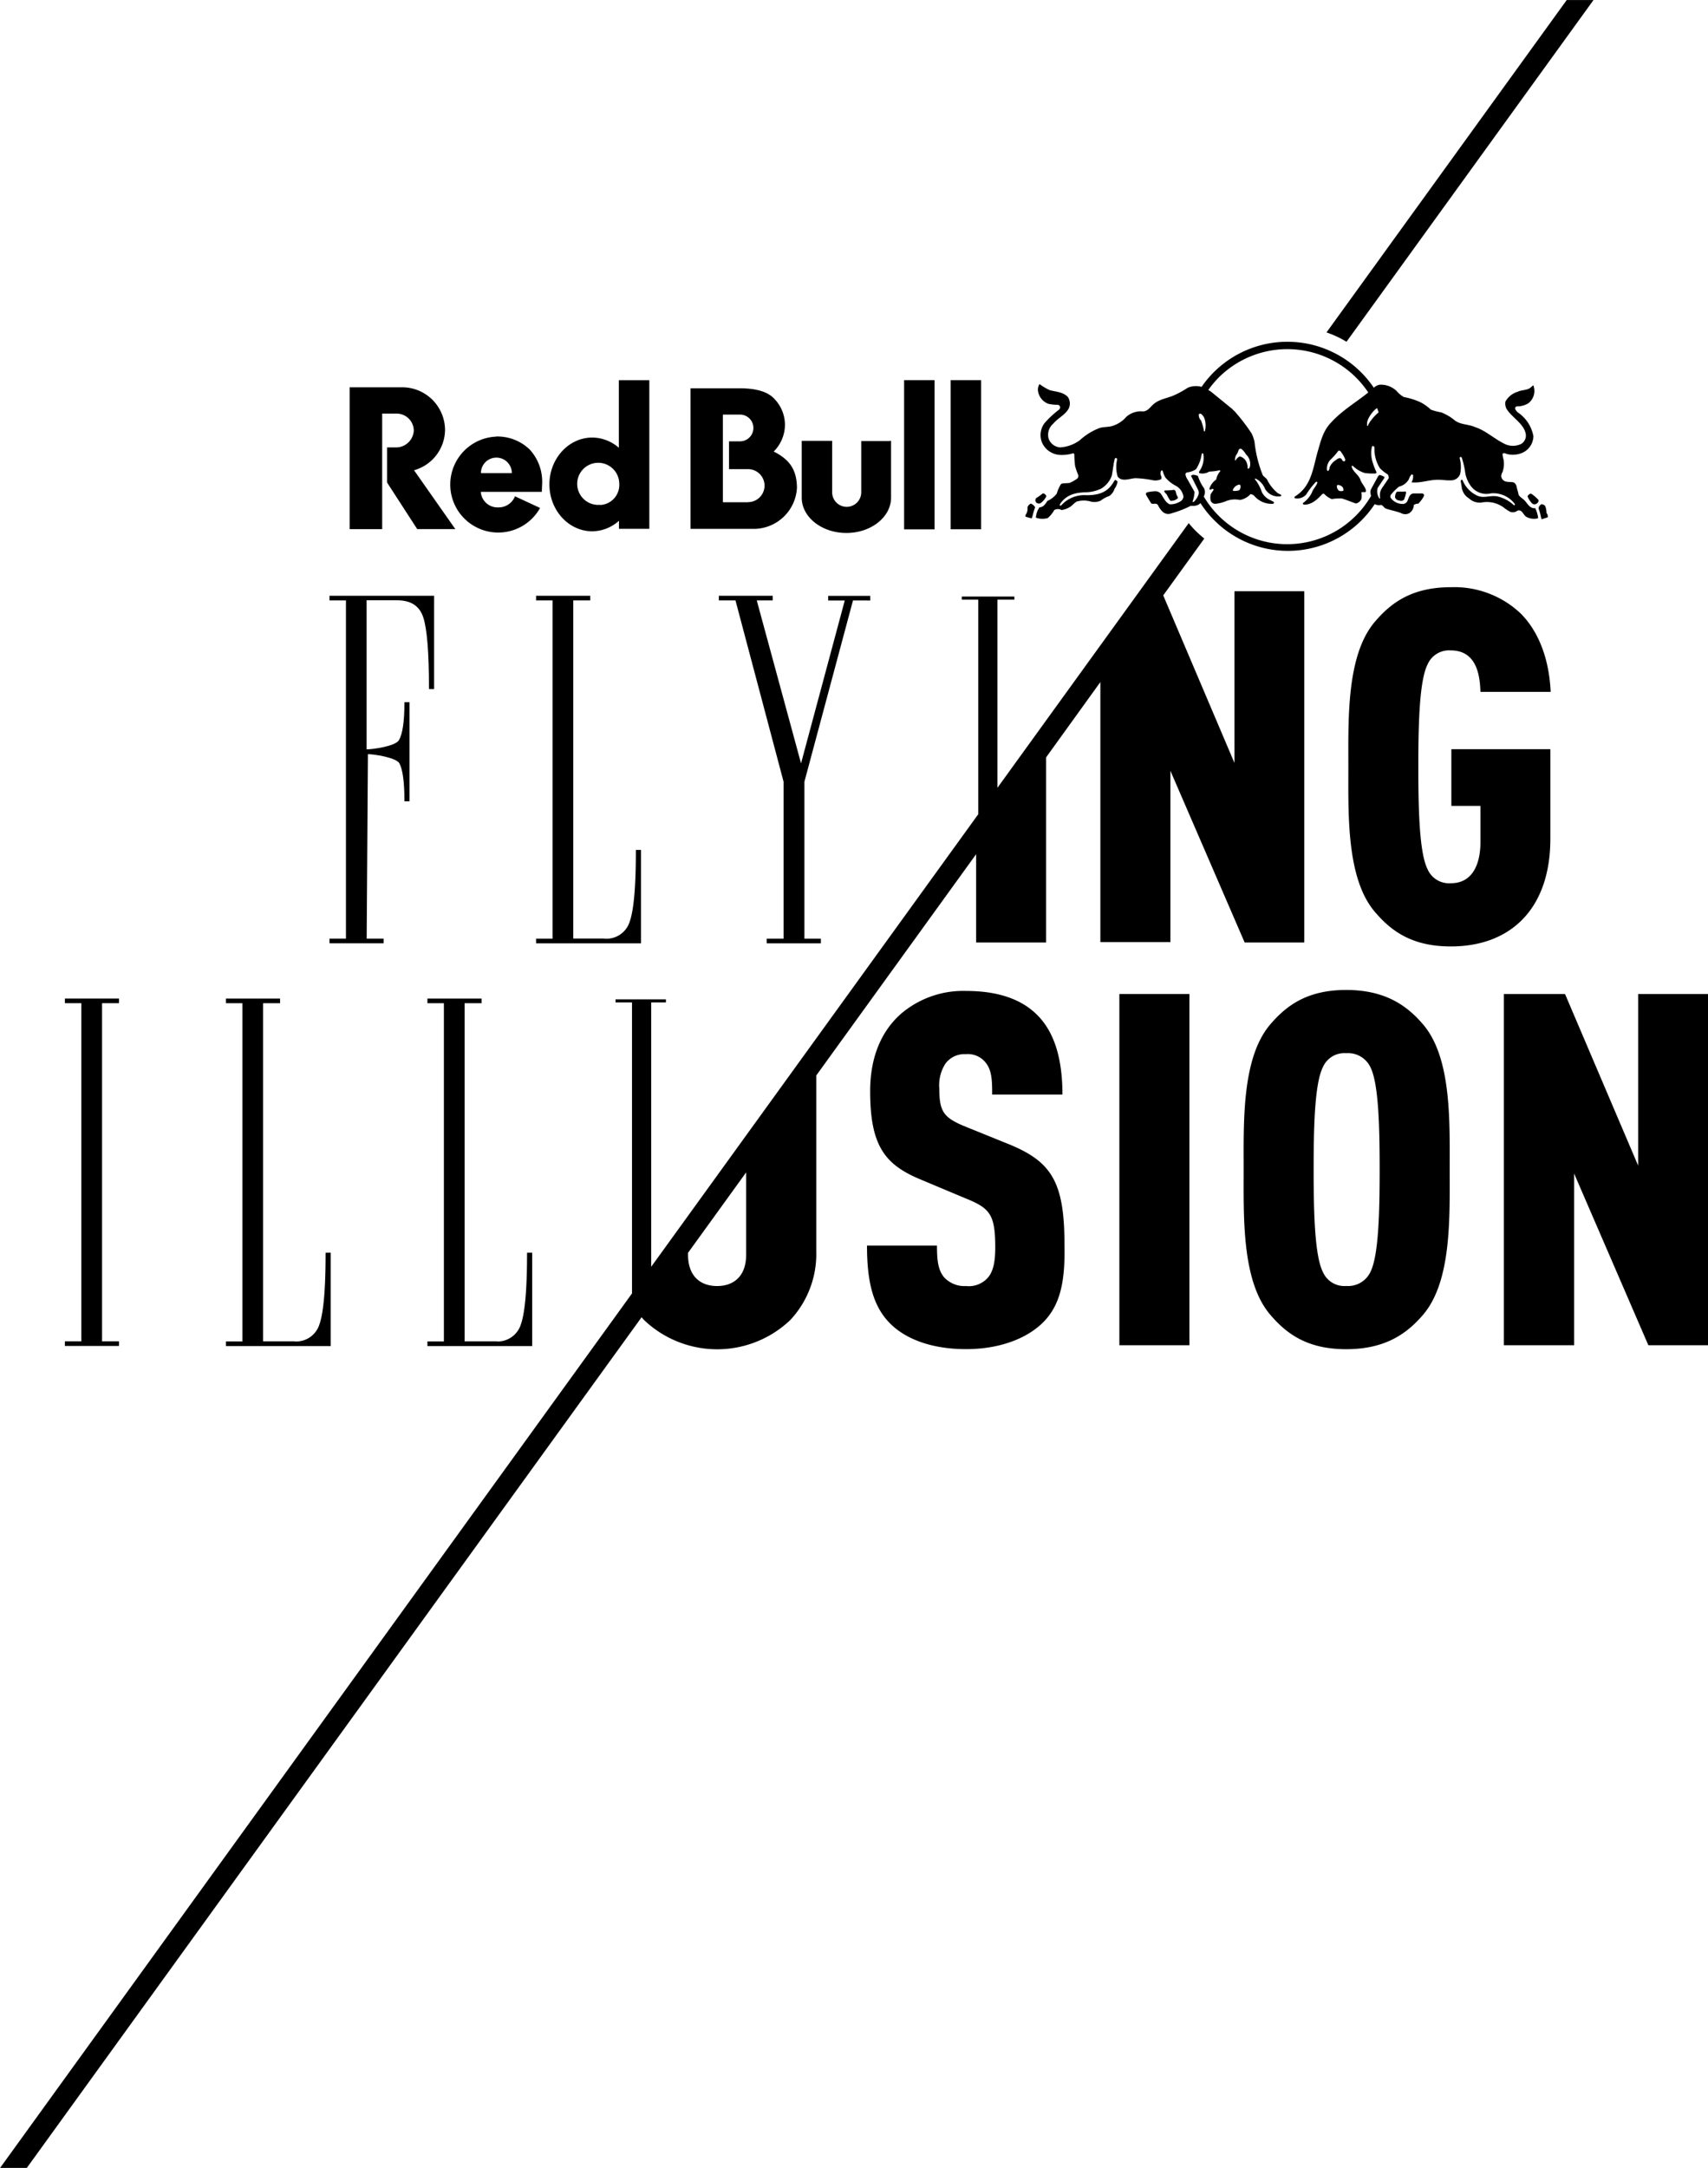 <svg id="Ebene_1" data-name="Ebene 1" xmlns="http://www.w3.org/2000/svg" viewBox="0 0 276.06 350.14"><defs><style>.cls-1{stroke:#000;stroke-miterlimit:10;stroke-width:0.25px;}</style></defs><title>logo</title><path class="cls-1" d="M342.37,275.56h2.74v0.5h-8.5v-0.5h2.66V220.69h-2.66v-0.5h16.66V235h-0.58q0-8.71-.94-11.52t-4.32-2.81h-5.07V245c1.15,0,4.86-.51,5.46-1.55s0.9-3.06.9-6.08h0.57v15.77h-0.57q0-4.54-.83-6.08c-0.55-1-4.22-1.55-5.32-1.55Z" transform="translate(-283.23 -123.84)"/><path class="cls-1" d="M380.85,275.56a4.06,4.06,0,0,0,4.28-2.84q1-2.84,1-11.48h0.58v14.83H370v-0.5h2.66V220.69H370v-0.5h8.5v0.5h-2.74v54.86h5.07Z" transform="translate(-283.23 -123.84)"/><path class="cls-1" d="M410,275.56V250.07l-7.8-29.38h-2.66v-0.5H408v0.5h-2.62l7.32,26.92,7.23-26.91h-2.72v-0.5h6.55v0.5H421l-7.88,29.38v25.49h2.66v0.5h-8.5v-0.5H410Z" transform="translate(-283.23 -123.84)"/><path class="cls-1" d="M299.6,285.74v54.86h2.74v0.5h-8.5v-0.5h2.66V285.74h-2.66v-0.5h8.5v0.5H299.6Z" transform="translate(-283.23 -123.84)"/><path class="cls-1" d="M330.7,340.61a4.06,4.06,0,0,0,4.28-2.84q1-2.84,1-11.48h0.58v14.83H319.87v-0.5h2.66V285.74h-2.66v-0.5h8.5v0.5h-2.74v54.86h5.07Z" transform="translate(-283.23 -123.84)"/><path class="cls-1" d="M363.26,340.61a4.06,4.06,0,0,0,4.28-2.84q1-2.84,1-11.48h0.58v14.83H352.44v-0.5h2.66V285.74h-2.66v-0.5h8.5v0.5H358.2v54.86h5.07Z" transform="translate(-283.23 -123.84)"/><path d="M451.72,337.52c-2.55,2.47-6.85,4.22-12.35,4.22s-9.72-1.59-12.27-4.14c-2.79-2.79-3.74-6.77-3.74-12.59h11.31c0,2.31.16,4,1.2,5.18a4.5,4.5,0,0,0,3.51,1.36,4.1,4.1,0,0,0,3.59-1.44c0.8-1,1.12-2.47,1.12-4.78,0-5.42-.88-6.37-4.94-8L432,314.33c-5.74-2.39-8.13-5.42-8.13-14.26,0-5.26,1.67-9.64,5.1-12.59a15.49,15.49,0,0,1,10.44-3.59c5,0,8.69,1.28,11.16,3.59,3.11,2.87,4.38,7.41,4.38,13.15H443.59c0-2,0-3.83-1-5.1a3.66,3.66,0,0,0-3.27-1.43,3.8,3.8,0,0,0-3.27,1.51,6.4,6.4,0,0,0-1,4.06c0,3.59.64,4.62,3.9,6l7.09,2.87c7.17,2.87,9.24,6.14,9.24,16.41C455.39,330.67,454.67,334.66,451.72,337.52Z" transform="translate(-283.23 -123.84)"/><path d="M464.15,341.11V284.38h11.32v56.73H464.15Z" transform="translate(-283.23 -123.84)"/><path d="M513.32,336.09c-2.63,3.11-6.14,5.66-12.51,5.66s-9.72-2.55-12.35-5.66c-4.54-5.42-4.22-15.7-4.22-23.35s-0.32-17.93,4.22-23.35c2.63-3.11,6-5.66,12.35-5.66s9.88,2.55,12.51,5.66c4.54,5.42,4.22,15.7,4.22,23.35S517.86,330.67,513.32,336.09Zm-8.61-39.92a4,4,0,0,0-3.9-2.23,3.78,3.78,0,0,0-3.75,2.23c-1.35,2.63-1.51,9.72-1.51,16.57s0.16,13.94,1.51,16.57a3.78,3.78,0,0,0,3.75,2.23,4,4,0,0,0,3.9-2.23c1.35-2.63,1.51-9.72,1.51-16.57S506.06,298.8,504.71,296.17Z" transform="translate(-283.23 -123.84)"/><path d="M549.65,341.11l-12-27.73v27.73H526.3V284.38h9.88L548,312.1V284.38h11.32v56.73h-9.64Z" transform="translate(-283.23 -123.84)"/><path d="M517.73,276.7c-6.37,0-9.72-2.55-12.35-5.66-4.54-5.42-4.22-15.7-4.22-23.35s-0.32-17.93,4.22-23.35c2.63-3.11,6-5.66,12.35-5.66A15.6,15.6,0,0,1,529,222.91c3,3,4.62,7.49,4.86,12.67H522.51c-0.08-2.39-.48-6.69-4.78-6.69a3.78,3.78,0,0,0-3.75,2.23c-1.35,2.63-1.51,9.72-1.51,16.57s0.16,13.95,1.51,16.57a3.78,3.78,0,0,0,3.75,2.23c3.75,0,4.78-3.51,4.78-6.61V254h-4.7v-9.16h16v14.42C533.83,270.56,527.45,276.7,517.73,276.7Z" transform="translate(-283.23 -123.84)"/><path d="M436.88,185.24v24.08h4.92V185.24h-4.92Zm-81.72,8a6.93,6.93,0,0,0-7-6.85h-8.42v22.91H345V190.64h2.22a2.78,2.78,0,0,1,2.89,2.73,2.87,2.87,0,0,1-3,2.73h-1.32v5.67l4.87,7.52h6.16l-6.67-9.5A6.84,6.84,0,0,0,355.16,193.22Zm74.2,16.1h4.92V185.24h-4.92v24.08Zm-21.1-12.55a6.15,6.15,0,0,0,1.84-4.31,6.05,6.05,0,0,0-1.68-4.19c-1.06-1.17-2.92-1.74-5.69-1.74h-7.9v22.71l10.13,0a7,7,0,0,0,7.08-6.67C412,199.79,410.93,198.08,408.26,196.76Zm-4.13,8.17h-4.06V190.8h2.77a2.16,2.16,0,0,1,0,4.32h-1.78v4.49h3.08A2.66,2.66,0,0,1,404.13,204.94Zm-40.73-10.6a7.75,7.75,0,1,0,7,11.73l0.12-.21L366.47,204l-0.1.21a2.84,2.84,0,0,1-2.61,1.58,2.71,2.71,0,0,1-2.82-2.51h9.86l0.05-1.17a7.67,7.67,0,0,0-2-5.66A7.52,7.52,0,0,0,363.4,194.34Zm-2.5,8.72a0.14,0.14,0,0,0,0,0h0v0h0Zm0.06-2.83a2.48,2.48,0,0,1,5,0h-5Zm22.29-15s0,10,0,10.91a6.57,6.57,0,0,0-4.29-1.65c-3.82,0-6.93,3.4-6.93,7.57s3.11,7.57,6.93,7.57a6.54,6.54,0,0,0,4.31-1.7v1.3h4.91v-24h-4.94Zm-3,20.12a3.4,3.4,0,1,1,3.07-3.38A3.24,3.24,0,0,1,380.26,205.4Zm46.8-10.29-4.62,0,0,8.27a2.35,2.35,0,0,1-4.7,0l0-8.31h-4.92v9.17c0,3.15,3.24,5.71,7.22,5.71s7.22-2.56,7.22-5.71v-9.17h-0.21Z" transform="translate(-283.23 -123.84)"/><path d="M536.46,123.84l-38.83,53.69a16.27,16.27,0,0,1,3.23,1.51l39.92-55.19h-4.32Z" transform="translate(-283.23 -123.84)"/><path d="M482.75,247.06L471.24,220l6.64-9.18a16.07,16.07,0,0,1-2.52-2.49l-30.92,42.75V220.69h2.74v-0.5h-8.5v0.5h2.66v34.66l-52.86,73.09v-42.7h2.38v-0.5h-8.14v0.5h2.66v47L283.23,474h4.32l99.38-137.41c0.14,0.16.27,0.32,0.42,0.47a17.14,17.14,0,0,0,23.59,0,15.61,15.61,0,0,0,4.22-11.16V297.54L441,261.8v14.26h11.31v-29.9L461.08,234v42h11.32V248.33l12,27.73h9.64V219.33H482.75v27.73Zm-78.92,79.39c0,3.66-2.15,5.1-4.7,5.1s-4.7-1.44-4.7-5.1v-0.26l9.4-13v13.26Z" transform="translate(-283.23 -123.84)"/><path d="M451.36,205.14a2.92,2.92,0,0,0,1-1.17,0.93,0.93,0,0,0-.34-0.39,0.35,0.35,0,0,0-.32,0,7.25,7.25,0,0,1-1,.71,0.65,0.65,0,0,0-.12.47,0.61,0.61,0,0,0,.27.34A0.77,0.77,0,0,0,451.36,205.14Z" transform="translate(-283.23 -123.84)"/><path d="M533.18,206.68a2.84,2.84,0,0,0-.2-1.1,0.77,0.77,0,0,0-.61-0.3,0.84,0.84,0,0,0-.46.68,10.35,10.35,0,0,1,.39,1.43c0.06,0.1,0,.3.16,0.3l0.93-.3A0.89,0.89,0,0,0,533.18,206.68Z" transform="translate(-283.23 -123.84)"/><path d="M449.84,205.18a1,1,0,0,0-.54.59A1.76,1.76,0,0,1,449,207a0.27,0.27,0,0,0,0,.28,4.84,4.84,0,0,0,1,.27c0.18-.56.3-1.19,0.51-1.68v-0.14A1.28,1.28,0,0,0,449.84,205.18Z" transform="translate(-283.23 -123.84)"/><path d="M530.84,203.66c-0.28-.24-0.59.12-0.73,0.33a3.41,3.41,0,0,0,.61,1,0.68,0.68,0,0,0,.5.31,0.82,0.82,0,0,0,.51-0.22,0.57,0.57,0,0,0,.17-0.48A5.79,5.79,0,0,0,530.84,203.66Z" transform="translate(-283.23 -123.84)"/><path d="M471.78,203.65a6.74,6.74,0,0,0,.61,1.06,1.47,1.47,0,0,0,1.16-.36c0.19-.16-0.09-0.36-0.12-0.55-0.18-.28-0.06-0.82-0.52-0.84a8.84,8.84,0,0,1-1.39.09l-0.13.08A1,1,0,0,0,471.78,203.65Z" transform="translate(-283.23 -123.84)"/><path d="M529.68,204.71c-0.36-.42-1.07-0.67-1.06-1.29a9.76,9.76,0,0,1-.27-1,0.9,0.9,0,0,0-.55-0.69c-0.62-.1-1.37.07-1.76-0.51s0-.94.11-1.36a4.13,4.13,0,0,0,.1-1.79,3.86,3.86,0,0,1-.17-0.9c0.14-.28.5-0.07,0.71,0a3.91,3.91,0,0,0,2.5-.2,3,3,0,0,0,1.78-2.69,5.92,5.92,0,0,0-2.4-3.75,1.62,1.62,0,0,1-.56-0.67c0-.59.64-0.3,1-0.45a3.34,3.34,0,0,0,1.13-.43,2.5,2.5,0,0,0,.9-2.65c0-.09,0-0.22-0.16-0.22a4.19,4.19,0,0,1-.52.44c-0.56.33-1.32,0.27-1.92,0.56a3.39,3.39,0,0,0-2,1.6,1.84,1.84,0,0,0,.21,1.2c0.9,1.42,2.79,2.34,3.09,4.05a1.57,1.57,0,0,1-.77,1.59,3.06,3.06,0,0,1-2.83-.11c-1.56-.78-2.92-2.08-4.6-2.62-1.06-.48-2.36-0.36-3.3-1.1a7.86,7.86,0,0,0-2.15-1.27,10.55,10.55,0,0,1-1.68-.44,8,8,0,0,0-1.68-1.2,11.51,11.51,0,0,0-2.69-.84,4.33,4.33,0,0,1-1.2-1,3.71,3.71,0,0,0-2.66-1,1.71,1.71,0,0,0-1,.5,16.85,16.85,0,0,0-27.84-.15,3.52,3.52,0,0,0-2.23.14,15.2,15.2,0,0,1-2.19,1.21c-1.13.51-2.4,0.61-3.37,1.47-0.56.49-1,1.26-1.88,1.13a3.64,3.64,0,0,0-2.49.88,4.73,4.73,0,0,1-2.07,1.42c-0.72.3-1.6,0.16-2.34,0.43a9.94,9.94,0,0,0-3.1,1.93,6,6,0,0,1-3.2,1.17,2.15,2.15,0,0,1-1.85-1.4,2.35,2.35,0,0,1,.74-2.43c0.73-.88,1.91-1.4,2.49-2.42a1.86,1.86,0,0,0-.14-1.91c-0.77-.79-1.87-0.82-2.87-1.07a8.28,8.28,0,0,1-1.69-1A1.64,1.64,0,0,0,451,187a2.62,2.62,0,0,0,1.67,2.06,8.36,8.36,0,0,0,1.61.17,0.49,0.49,0,0,1,.3.37,0.57,0.57,0,0,1-.17.39,16.43,16.43,0,0,0-2.34,2.17,3.22,3.22,0,0,0-.43,3.14,3.36,3.36,0,0,0,2.72,2,6.16,6.16,0,0,0,2.32-.25,0.26,0.26,0,0,1,.19.16,16.14,16.14,0,0,0,.12,1.87,10.62,10.62,0,0,0,.52,1.5,0.64,0.64,0,0,1-.13.53,6.15,6.15,0,0,1-1.31.74l-1.13.07-0.22.1a5.84,5.84,0,0,0-.69,1.55,4,4,0,0,1-1.52,1.18,3.4,3.4,0,0,1-.61.78,1.09,1.09,0,0,1-.66.25,3.26,3.26,0,0,0-.58,1.67,3.12,3.12,0,0,0,1.92.06,4.75,4.75,0,0,0,1.05-1.29,1.18,1.18,0,0,1,1.18,0,3.5,3.5,0,0,0,1.44-.56c0.34-.22.61-0.59,1-0.81a4,4,0,0,1,2.29,0,2.42,2.42,0,0,0,1.61-.16,4.72,4.72,0,0,1,1.37-.74,2.2,2.2,0,0,0,.85-1.16,2.79,2.79,0,0,0,.49-1.14,0.67,0.67,0,0,0-.41-0.3c-0.22.3-.38,0.62-0.62,0.91-1,1.3-2.46,1.56-4,1.56a5,5,0,0,0-4.08,1.65,0.19,0.19,0,0,1-.23,0,0.56,0.56,0,0,1,.17-0.4c1-1.37,2.47-1.69,4.07-1.72a6.24,6.24,0,0,0,2.43-.58,4.1,4.1,0,0,0,1.73-2.07c0.19-.91.26-1.9,0.49-2.77a0.16,0.16,0,0,1,.2-0.1,0.2,0.2,0,0,1,.19.17,5.28,5.28,0,0,0,.08,2.82c0.7,0.91,1.94.29,2.88,0.25a17.52,17.52,0,0,1,2.78.33,2.24,2.24,0,0,0,1.36-.16,0.71,0.71,0,0,0,0-.52,0.9,0.9,0,0,1,0-.84,0.21,0.21,0,0,1,.26,0,3.75,3.75,0,0,0,.42,1.07,5.53,5.53,0,0,0,1.77,1.39,2.39,2.39,0,0,1,1.16,1.75,1.07,1.07,0,0,1-.64.81,3,3,0,0,1-1.6.39c-0.77-.37-1-1.19-1.48-1.78a1.2,1.2,0,0,0-1-.32,5.54,5.54,0,0,0-1.22.19,0.38,0.38,0,0,0-.12.34c0.26,0.48.55,0.94,0.84,1.42,0.33,0.2.79-.12,1.08,0.25a4,4,0,0,0,.78,1.11,1.34,1.34,0,0,0,1.39.26,17.35,17.35,0,0,0,3.14-1.22H476a1.72,1.72,0,0,0,1.14-.32l0.1-.15a16.81,16.81,0,0,0,28.21.15l0,0.06a1.51,1.51,0,0,0,1,.11c0.35,0.09.48,0.51,0.83,0.61,0.78,0.26,1.62.41,2.4,0.71a1.39,1.39,0,0,0,1.35,0,1.66,1.66,0,0,0,.72-1.32,1.2,1.2,0,0,1,.71-0.2,4.8,4.8,0,0,0,.9-1.2l0.05-.2a0.43,0.43,0,0,0-.27-0.25h-1.48c-0.68.09-.74,0.84-1,1.31a0.82,0.82,0,0,1-.81.38,2.37,2.37,0,0,1-1.86-1,0.56,0.56,0,0,1,.1-0.55,9.1,9.1,0,0,1,1.25-1.24,2.54,2.54,0,0,0,1.59-1.17,2.12,2.12,0,0,1,.44-0.79,0.25,0.25,0,0,1,.25.09,1.87,1.87,0,0,1-.25,1.17c1.58,0.16,2.89-.46,4.43-0.41,0.65,0,1.24.13,1.88,0.09a1.56,1.56,0,0,0,1.54-1,5.35,5.35,0,0,0-.08-2.63l0.08-.13a0.23,0.23,0,0,1,.26.07,13.16,13.16,0,0,1,.58,2.53,5.2,5.2,0,0,0,.84,2,3.12,3.12,0,0,0,3.32,1.26,4.34,4.34,0,0,1,3.86,1.74v0.07a0.16,0.16,0,0,1-.15.12,5.77,5.77,0,0,0-2.71-1.44c-1.12-.2-2.1.33-3.14-0.08a4.66,4.66,0,0,1-2.48-2.59h-0.12a0.21,0.21,0,0,0-.16.19l0.15,0.89a2.46,2.46,0,0,0,1.18,1.91,2.56,2.56,0,0,0,2,.68,4.6,4.6,0,0,1,3.66.83,7.08,7.08,0,0,0,1,.66,1.21,1.21,0,0,0,1.19-.19c0.74-.24.91,0.68,1.42,1a2.59,2.59,0,0,0,1.82.26l0.1-.08a5.31,5.31,0,0,0-.47-1.57C530.48,206,530.12,205.17,529.68,204.71Zm-23.9-15c0.1,0.24.19,0.49,0.28,0.73a7.68,7.68,0,0,0-1.36,1.47,4,4,0,0,0-.4.71,0.08,0.08,0,0,1-.1,0,1.86,1.86,0,0,1,.12-1A4.8,4.8,0,0,1,505.78,189.75Zm-27.83,3.79a0.09,0.09,0,0,1-.12,0,9.6,9.6,0,0,0-.48-1.76,1.2,1.2,0,0,1-.36-1,0.36,0.36,0,0,1,.36-0.06,1.88,1.88,0,0,1,.51.63A3.5,3.5,0,0,1,477.95,193.54Zm29.71,7.61-0.88,1.3a2.71,2.71,0,0,0-.48.93,3.4,3.4,0,0,0,0,1.05c-0.06,0-.09-0.06-0.15-0.09a2,2,0,0,1-.25-1.65L507,201l0-.13a3.12,3.12,0,0,0-.78-0.32,0.82,0.82,0,0,0-.3.3l-1.09,2a1.11,1.11,0,0,0-.09.66c0,0.14.06,0.28,0.1,0.41a15.67,15.67,0,0,1-27.05.11l0.06-.11a1.48,1.48,0,0,0,0-1.2,6.89,6.89,0,0,1-1-2,2.2,2.2,0,0,0-.73-0.2,0.61,0.61,0,0,0-.39.17l1.14,2.25a1.18,1.18,0,0,1,.11.65,2.89,2.89,0,0,1-.79,1.29c-0.07,0-.16.09-0.22,0a5.24,5.24,0,0,0,.33-1.59l-1.12-2a1.89,1.89,0,0,1-.35-0.84,0.38,0.38,0,0,1,.25-0.31,3.15,3.15,0,0,0,1.46-.52,5.89,5.89,0,0,0,.91-2.43,0.17,0.17,0,0,1,.13-0.14c0.09,0,.1.07,0.14,0.11a3.74,3.74,0,0,1-.64,2.79,0.25,0.25,0,0,0,0,.31,2.1,2.1,0,0,0,1.59-.25,8.82,8.82,0,0,0,1.68-.22,0.2,0.2,0,0,1,.12.14,2.81,2.81,0,0,0-.67,1.37,2.72,2.72,0,0,0-1.1,1.49c0.07,0.32.35,0,.53,0a0.18,0.18,0,0,1,.15.18l-0.44.63a2,2,0,0,0,0,1.17,0.78,0.78,0,0,0,.76.44,6.3,6.3,0,0,0,1.81-.48,3.94,3.94,0,0,1,2.13-.14,3,3,0,0,0,1.7-.94,1,1,0,0,1,.71.39,3.71,3.71,0,0,0,2.93,1.17l0.1-.06a0.17,0.17,0,0,0,0-.26l-0.68-.35a2.76,2.76,0,0,1-1.23-1.24,6.17,6.17,0,0,0-.69-1.46c-0.1-.23-0.33-0.42-0.43-0.65a0.11,0.11,0,0,1,.1-0.06,3.1,3.1,0,0,1,1.54,1.66A2.48,2.48,0,0,0,490.2,204l0.09-.07a0.15,0.15,0,0,0,0-.17l-0.52-.26a6.43,6.43,0,0,1-1.75-2.21c-0.19-.28-0.52-0.45-0.7-0.72a20,20,0,0,1-1.32-5.33,5.52,5.52,0,0,0-.49-1.42,31.15,31.15,0,0,0-2.78-3.6,1,1,0,0,1-.28-0.28L479,187.13a3.79,3.79,0,0,0-.48-0.3,15.82,15.82,0,0,1,1.67-2,15.72,15.72,0,0,1,24.19,2.4c-2,1.61-4.2,2.88-6,4.84-1.36,1.4-1.72,3.18-2.23,4.9-0.72,2.61-1,5.47-3.65,7.07a0.2,0.2,0,0,0,0,.26,1.93,1.93,0,0,0,1.84-.58,13.12,13.12,0,0,1,1.53-2l0.15-.08a0.13,0.13,0,0,1,.13.16c-0.18.58-.7,1-0.87,1.57a4.49,4.49,0,0,1-1.46,1.72v0.09a0.18,0.18,0,0,0,.14.16c1.27,0.06,2.19-.85,3-1.71a0.31,0.31,0,0,1,.32,0,3.27,3.27,0,0,0,1.21.82,7.43,7.43,0,0,1,1.62-.1c0.77,0.23,1.5.55,2.27,0.81a1.25,1.25,0,0,0,.88-0.71,3.25,3.25,0,0,0,0-1.11,2.09,2.09,0,0,1,.61,0,0.34,0.34,0,0,0,.15-0.26c-0.14-.66-0.74-1.16-0.92-1.78-0.29-.8-1.23-1.27-1.41-2.13,0-.06.12-0.15,0.19-0.09a4.79,4.79,0,0,0,1.94,1.16,10.33,10.33,0,0,0,1.75.07,0.19,0.19,0,0,0,.13-0.23,9.45,9.45,0,0,1-.62-1.61,4.79,4.79,0,0,1-.11-2.47,0.21,0.21,0,0,1,.2-0.13,0.32,0.32,0,0,1,.21.26,5.82,5.82,0,0,0,.88,3.33,6.35,6.35,0,0,0,1.26,1A0.85,0.85,0,0,1,507.66,201.15Zm-24.25,1c0.12,0,.28,0,0.3.14a0.83,0.83,0,0,1-.2.78,2.53,2.53,0,0,1-.88.1c-0.07,0-.17-0.07-0.14-0.16A1.37,1.37,0,0,1,483.42,202.13Zm-0.24-5c0.24-.25.18-1,0.74-0.74a3.36,3.36,0,0,1,.72.88,2.05,2.05,0,0,1,.64,1.87,0.52,0.52,0,0,1-.24.41,0.12,0.12,0,0,1-.16-0.12,2.1,2.1,0,0,0-.26-1.11,1.64,1.64,0,0,0-1-.75,1.63,1.63,0,0,0-.68.65,0.07,0.07,0,0,1-.09,0A1.53,1.53,0,0,1,483.17,197.14Zm16.61,0.71a1.3,1.3,0,0,0-.65.34,2.39,2.39,0,0,0-1,1.18,1,1,0,0,1-.2.55,0.17,0.17,0,0,1-.22-0.14,2.07,2.07,0,0,1,.65-1.75,10.4,10.4,0,0,0,1.2-1.37,0.44,0.44,0,0,1,.46.27,4.31,4.31,0,0,1,.61,1.08,0.41,0.41,0,0,1,0,.26,0.18,0.18,0,0,1-.24.1C500.09,198.27,500.14,197.82,499.78,197.85Zm0.57,5.28a1,1,0,0,1-.69,0,0.87,0.87,0,0,1-.35-0.73,0.23,0.23,0,0,1,.09-0.2,1,1,0,0,1,.8.32A0.69,0.69,0,0,1,500.34,203.13Z" transform="translate(-283.23 -123.84)"/><path d="M509,203.26a1.39,1.39,0,0,0-.29.93,0.79,0.79,0,0,0,.71.49,0.68,0.68,0,0,0,.74-0.14,5.77,5.77,0,0,0,.34-1.18,0.21,0.21,0,0,0-.27-0.13C509.89,203.29,509.44,203.2,509,203.26Z" transform="translate(-283.23 -123.84)"/></svg>
